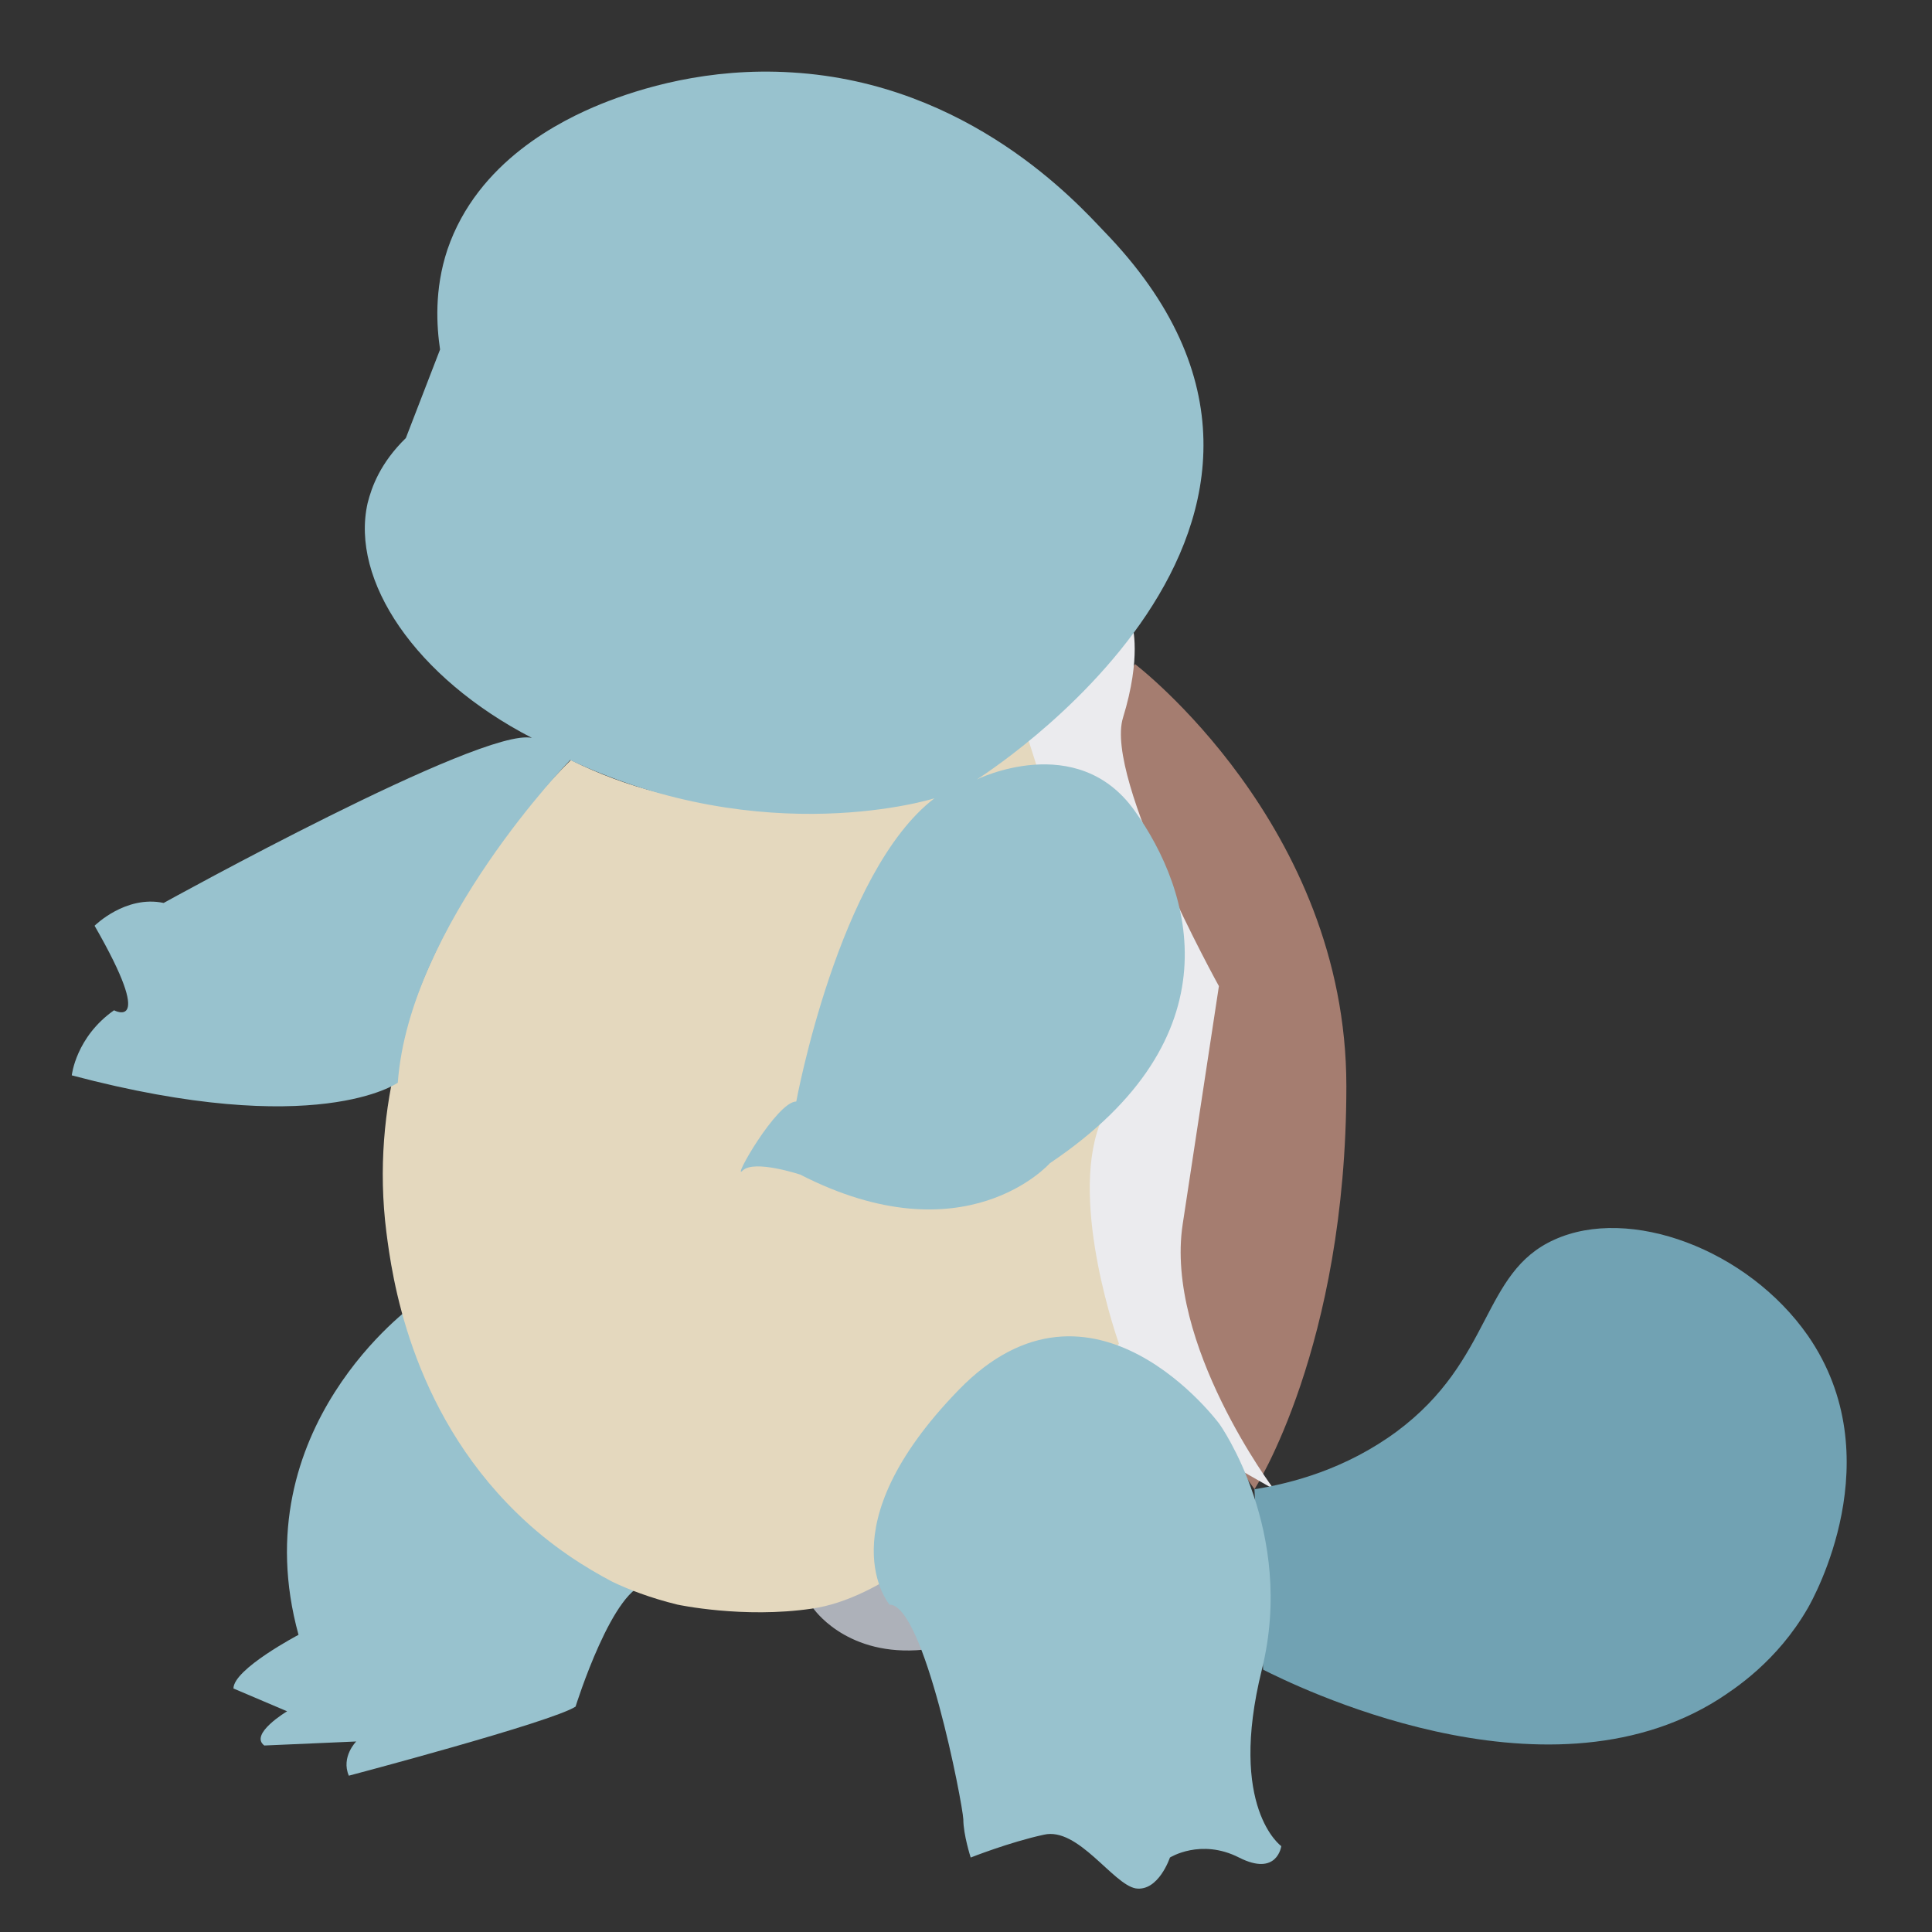 <?xml version="1.0" encoding="utf-8"?>
<!-- Generator: Adobe Illustrator 23.0.4, SVG Export Plug-In . SVG Version: 6.00 Build 0)  -->
<svg version="1.1" id="Layer_1" xmlns="http://www.w3.org/2000/svg" xmlns:xlink="http://www.w3.org/1999/xlink" x="0px" y="0px"
	 viewBox="0 0 288 288" style="enable-background:new 0 0 288 288;" xml:space="preserve">
<rect x="0" y="0" width="288" height="288" fill="#333333" stroke="none"/>
<style type="text/css">
	.st0{fill:#A57D70;}
	.st1{fill:#EBEBEE;}
	.st2{fill:#ADB1B9;}
	.st3{fill:#98C2CE;}
	.st4{fill:#E4D8BE;}
	.st5{fill:#71A2B3;}
</style>
<path class="st0" d="M169.2,99c0,0,31.5,24,31.5,62.9S187,222,187,222l-17.2-24.6l-8.6-88.1L169.2,99"/>
<path class="st1" d="M152.5,112.2l-2.7-2.9l1.7-1.4l17.3-14.6c0,0,1.4,4.6-1.4,13.7s14.3,40,14.3,40s-2.7,17.7-5.4,35.5
	s13.6,39.5,13.6,39.5l-25.1-14.3c0,0-6.8-34.3-2-40C167.4,161.9,152.5,112.2,152.5,112.2z"/>
<path class="st2" d="M121.2,239.7c0,0,4.6,6.9,15.4,6.3c10.9-0.6-2.9-13.2-2.9-13.2L121.2,239.7z"/>
<path class="st3" d="M61.7,194.5c0,0-25.7,18.3-17.2,49.2c0,0-9.7,5.1-9.7,8l8,3.4c0,0-5.7,3.4-3.4,5.1l13.7-0.6
	c0,0-2.3,2.3-1.1,5.1c0,0,30.3-8,33.8-10.3c0,0,5.7-18.3,10.9-18.3L61.7,194.5z"/>
<path class="st4" d="M85.1,113.3c-3.7,3.6-32.3,32.5-27.5,70.4c0.8,6.2,3.4,26.2,19.4,41.8c5.2,5.1,10.5,8.3,14.3,10.3
	c2.3,1.1,5.6,2.4,9.7,3.4c0,0,9.8,2.1,20,0.6c20.6-2.9,45.8-39.5,45.8-39.5s-7.4-20.6-2.9-32.6c4.6-12-10.9-58.3-10.9-58.3
	S119.5,130.5,85.1,113.3z"/>
<path class="st5" d="M187,222c5.6-0.9,13.6-3,21.2-8.6c14.4-10.7,12.6-23.7,23.5-28.6c11.2-5.1,28.8,1.4,37.8,14.3
	c12.6,18.2,0.8,39.2,0,40.6c-4.6,8-11,12.1-13.3,13.6c-26.2,16.6-63.9-2.4-67.9-4.4L187,222z"/>
<path class="st3" d="M60.5,65.3c1.7-4.4,3.4-8.8,5.1-13.2c-0.5-3.4-0.9-8.9,1.1-14.9c4.5-13.2,17-19.3,22.9-21.7
	c5.7-2.3,15.9-5.5,28.5-4.7c26.4,1.6,42.5,19.5,46.4,23.6c42.3,43.5-18.9,81.8-18.9,81.8s14.9-7.4,23.5,4.6
	c8.6,12,15.4,33.8-12.6,52.6c0,0-12.6,14.3-37.2,1.7c0,0-6.9-2.3-8.6-0.6c-1.7,1.7,5.1-10.3,8-10.3c0,0,6.3-34.3,20.6-45.2
	c0,0-25.2,8-54.3-5.7c0,0-24,24.6-25.7,48.1c0,0-12,8.6-48.6-1.1c0,0,0.6-5.7,6.3-9.7c0,0,6.3,3.4-2.9-12.6c0,0,4.6-4.6,10.3-3.4
	c0,0,47.5-26.3,54.9-24.6C61.9,101,52.2,86.5,54.8,75C55.4,72.6,56.7,69,60.5,65.3z"/>
<path class="st3" d="M132.6,239.2c0,0-9.7-11.4,10.3-32s38.9,5.1,38.9,5.1s11.4,16,6.3,36.6c-5.1,20.6,2.9,26.3,2.9,26.3
	s-0.6,4.6-6.3,1.7c-5.7-2.9-10.3,0-10.3,0s-1.7,5.1-5.1,4.6c-3.4-0.6-8.6-9.2-13.7-8c-5.1,1.1-10.9,3.4-10.9,3.4s-1.1-3.4-1.1-5.7
	C143.5,268.9,137.8,239.2,132.6,239.2z"/>
</svg>
